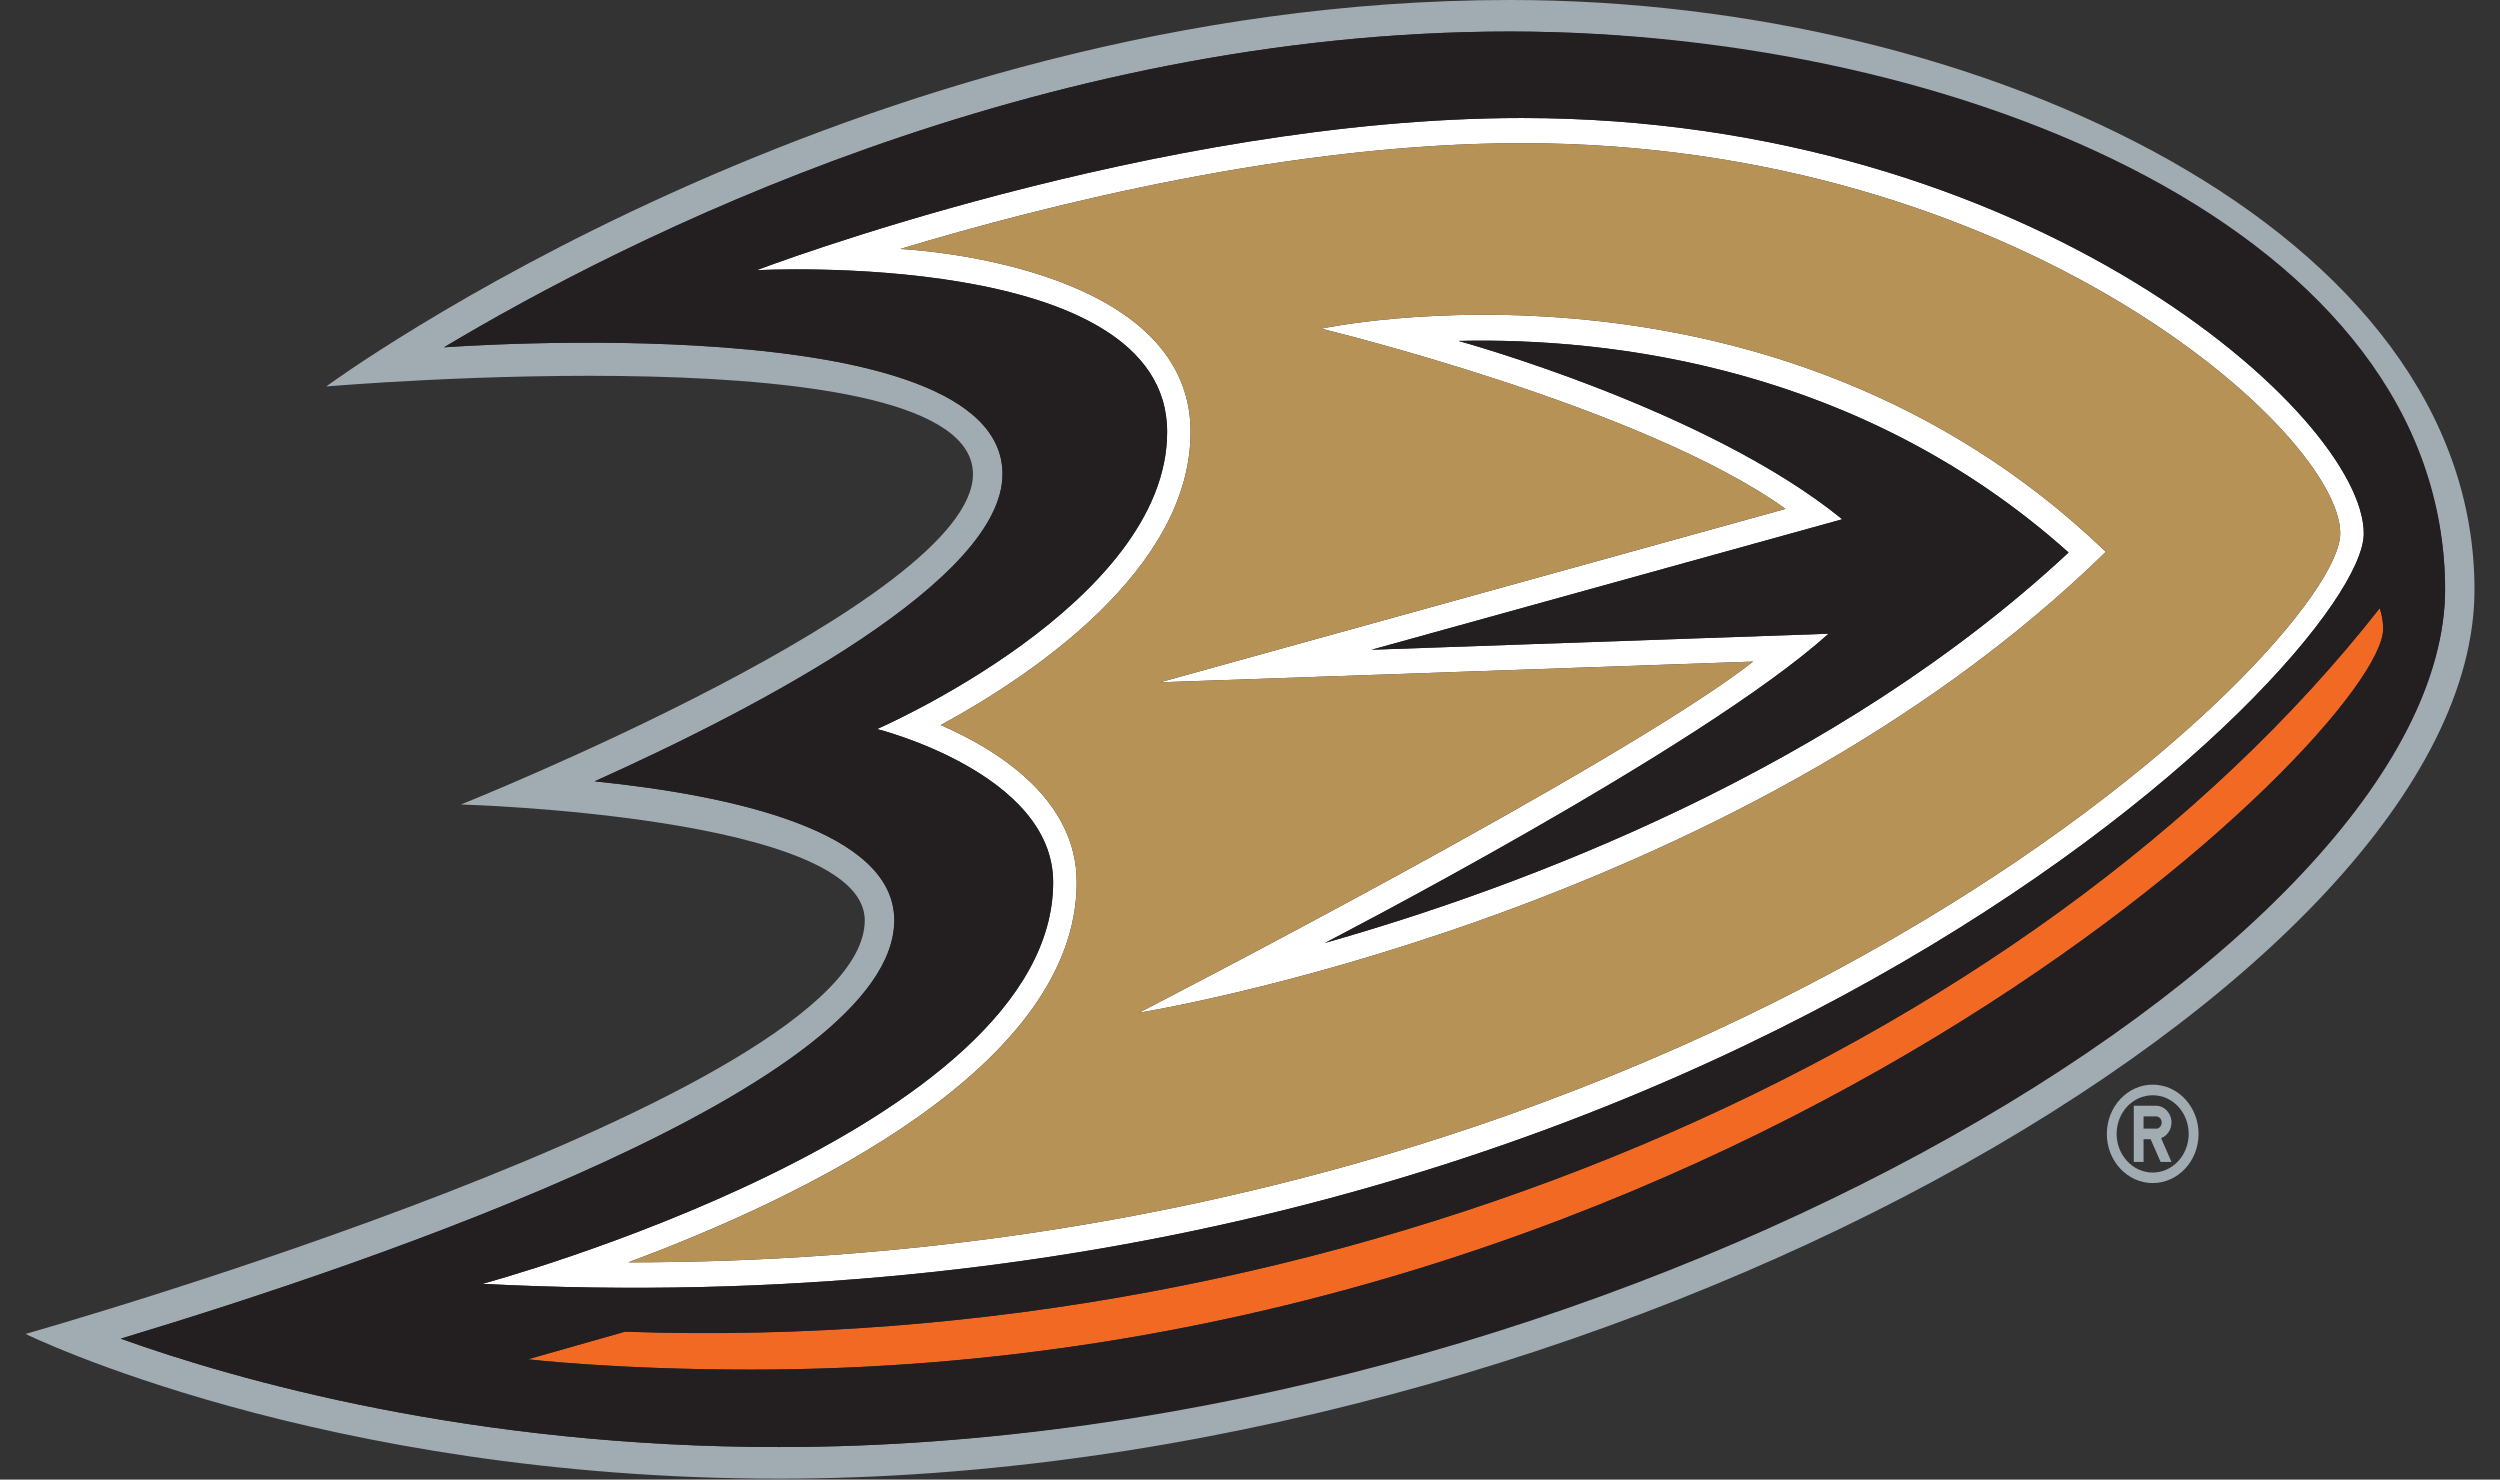 <svg width="49" height="29" viewBox="0 0 49 29" fill="none" xmlns="http://www.w3.org/2000/svg">
<rect x="0" y="0" width="49" height="29" fill="#333333" stroke="none"/>
<g id="Ducks Logo" clip-path="url(#clip0_6691_1787)">
<path id="Vector" d="M29.828 2.313C22.649 2.313 14.831 5.296 14.831 5.296C14.831 5.296 22.877 4.863 22.877 8.465C22.877 11.824 17.192 14.289 17.192 14.289C17.192 14.289 20.643 15.154 20.643 17.292C20.643 22.147 9.457 25.163 9.457 25.163C32.929 26.381 46.331 12.942 46.331 10.457C46.331 8.149 39.802 2.313 29.828 2.313ZM12.313 24.742C15.73 23.473 21.103 20.904 21.103 17.292C21.103 15.666 19.562 14.701 18.439 14.211C20.162 13.275 23.335 11.182 23.335 8.465C23.335 5.126 17.644 4.88 17.644 4.88C20.53 4.009 25.326 2.806 29.828 2.806C39.568 2.806 45.869 8.489 45.869 10.455C45.869 12.627 33.595 24.742 12.313 24.742Z" fill="white"/>
<path id="Vector_2" d="M25.895 6.442C25.895 6.442 32.185 7.96 34.997 9.974L22.736 13.373L34.361 12.967C31.77 14.993 22.323 19.849 22.323 19.849C22.323 19.849 33.934 17.998 41.274 10.816C34.742 4.533 25.895 6.442 25.895 6.442ZM40.544 10.829C35.967 15.091 29.842 17.382 25.968 18.482C25.968 18.482 33.334 14.678 35.84 12.421L26.883 12.735L36.108 10.178C33.454 8.015 28.586 6.682 28.586 6.682C31.538 6.614 36.466 7.178 40.544 10.829Z" fill="white"/>
<path id="Vector_3" d="M29.597 0C16.677 0 6.393 7.575 6.393 7.575C6.393 7.575 19.07 6.482 19.07 9.294C19.07 11.758 9.034 15.768 9.034 15.768C9.034 15.768 16.949 15.989 16.949 18.038C16.949 21.494 0.5 26.145 0.5 26.145C0.5 26.145 6.264 28.982 15.267 28.982C31.39 28.982 48.5 19.19 48.5 11.558C48.5 4.531 38.875 0 29.597 0ZM15.269 28.362C9.246 28.362 4.661 27.059 2.367 26.238C7.447 24.706 17.529 21.259 17.529 18.036C17.529 16.285 14.357 15.59 11.656 15.314C14.944 13.834 19.65 11.356 19.65 9.292C19.65 5.983 8.702 6.808 8.702 6.808C12.262 4.678 20.269 0.618 29.597 0.618C38.411 0.618 47.925 4.799 47.925 11.556C47.925 18.313 31.469 28.362 15.269 28.362Z" fill="#A1ABB2"/>
<path id="Vector_4" d="M29.828 2.806C25.326 2.806 20.53 4.009 17.644 4.88C17.644 4.88 23.335 5.126 23.335 8.465C23.335 11.182 20.162 13.275 18.439 14.211C19.562 14.701 21.103 15.666 21.103 17.292C21.103 20.904 15.729 23.475 12.313 24.742C33.596 24.742 45.869 12.627 45.869 10.455C45.869 8.489 39.568 2.806 29.828 2.806ZM22.323 19.849C22.323 19.849 31.771 14.993 34.361 12.967L22.736 13.373L34.997 9.973C32.187 7.958 25.895 6.442 25.895 6.442C25.895 6.442 34.742 4.533 41.274 10.816C33.934 17.998 22.323 19.849 22.323 19.849Z" fill="#B79257"/>
<path id="Vector_5" d="M12.248 26.102L10.348 26.642C10.348 26.642 12.047 26.844 14.727 26.844C33.948 26.844 46.71 14.319 46.71 12.325C46.71 12.106 46.643 11.919 46.643 11.919C39.83 20.6 26.303 26.585 12.248 26.1V26.102Z" fill="#F26924"/>
<path id="Vector_6" d="M28.586 6.682C28.586 6.682 33.453 8.015 36.108 10.177L26.883 12.735L35.84 12.421C33.336 14.678 25.968 18.481 25.968 18.481C29.843 17.382 35.967 15.091 40.544 10.829C36.466 7.178 31.538 6.612 28.586 6.682Z" fill="#231F20"/>
<path id="Vector_7" d="M29.596 0.618C20.269 0.618 12.262 4.678 8.7 6.808C8.7 6.808 19.648 5.983 19.648 9.292C19.648 11.356 14.942 13.836 11.654 15.314C14.355 15.59 17.527 16.285 17.527 18.036C17.527 21.261 7.445 24.706 2.365 26.238C4.659 27.059 9.244 28.362 15.267 28.362C31.467 28.362 47.923 18.585 47.923 11.556C47.923 4.527 38.409 0.618 29.596 0.618ZM46.71 12.325C46.71 14.319 33.948 26.844 14.727 26.844C12.047 26.844 10.347 26.642 10.347 26.642L12.248 26.102C26.303 26.585 39.832 20.602 46.643 11.921C46.643 11.921 46.71 12.106 46.71 12.327V12.325ZM9.455 25.163C9.455 25.163 20.641 22.147 20.641 17.292C20.641 15.154 17.19 14.289 17.19 14.289C17.19 14.289 22.875 11.824 22.875 8.465C22.875 4.861 14.829 5.296 14.829 5.296C14.829 5.296 22.649 2.313 29.826 2.313C39.8 2.313 46.329 8.147 46.329 10.457C46.329 12.944 32.925 26.383 9.455 25.163Z" fill="#231F20"/>
<path id="Vector_8" d="M43.092 22.225C43.092 21.692 42.689 21.259 42.193 21.259C41.698 21.259 41.294 21.692 41.294 22.225C41.294 22.757 41.698 23.188 42.193 23.188C42.689 23.188 43.092 22.757 43.092 22.225ZM41.486 22.225C41.486 21.805 41.802 21.467 42.193 21.467C42.585 21.467 42.898 21.805 42.898 22.225C42.898 22.644 42.581 22.982 42.193 22.982C41.805 22.982 41.486 22.642 41.486 22.225Z" fill="#A1ABB2"/>
<path id="Vector_9" d="M42.561 22.774L42.358 22.308C42.476 22.262 42.561 22.142 42.561 22C42.561 21.819 42.423 21.673 42.256 21.673H41.822V22.774H42.014V22.328H42.152L42.348 22.774H42.561ZM42.256 22.121H42.014V21.881H42.256C42.319 21.881 42.369 21.934 42.369 22.002C42.369 22.07 42.319 22.123 42.256 22.123V22.121Z" fill="#A1ABB2"/>
</g>
<defs>
<clipPath id="clip0_6691_1787">
<rect width="48" height="28.982" fill="white" transform="translate(0.5)"/>
</clipPath>
</defs>
</svg>
